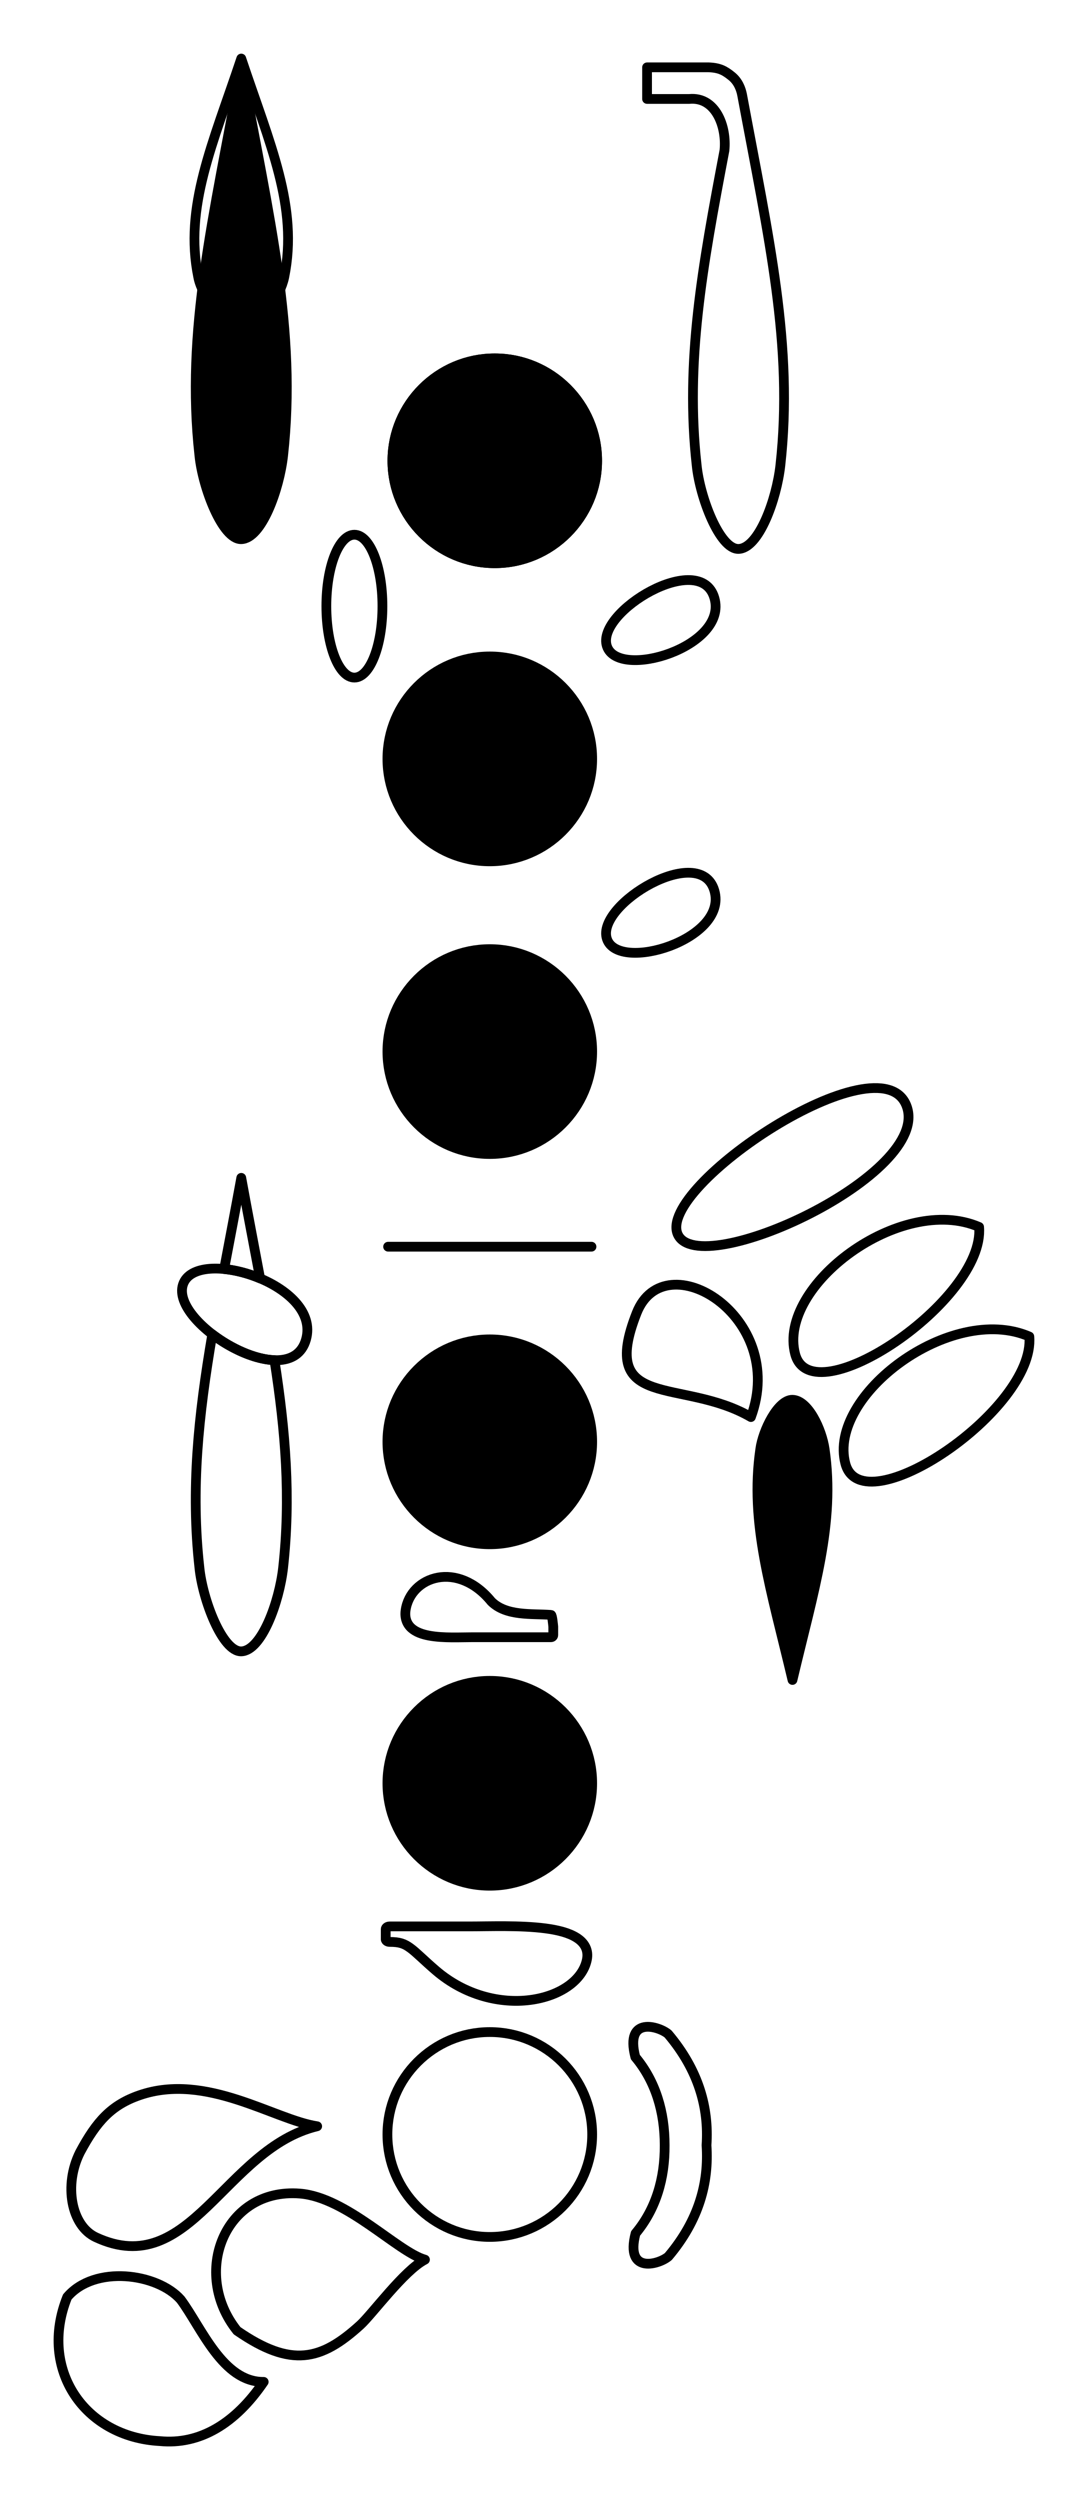 <svg xmlns="http://www.w3.org/2000/svg" width="223.176" height="512.52" viewBox="0 0 167.382 384.39"><g stroke-width="2" stroke-linecap="round" stroke-linejoin="round" stroke="#000"><path d="M 152.559 28.494 C 151.194 27.406 150.173 26.791 147.887 26.703 C 143.673 26.703 139.455 26.703 135.241 26.703 C 135.241 28.197 135.241 31.692 135.241 33.187 C 139.455 33.187 139.673 33.187 143.887 33.187 C 149.298 32.671 151.616 38.807 151.116 43.744 C 146.574 67.645 143.043 86.989 145.418 108.302 C 146.069 114.796 150.121 125.531 154.002 125.432 C 158.184 125.322 161.809 115.25 162.585 108.302 C 165.319 83.713 160.199 61.739 154.741 32.375 C 154.491 31.052 153.887 29.552 152.559 28.494" transform="matrix(.75 0 0 .75 -1.884 -9.675)" fill="none"/><path d="M 52.002 26.364 C 46.278 57.765 40.554 80.604 43.418 106.302 C 44.069 112.796 48.121 123.531 52.002 123.432 C 56.184 123.322 59.809 113.25 60.585 106.302 C 63.444 80.604 57.72 57.765 52.002 26.364" transform="matrix(.75 0 0 .75 -1.884 -9.675)"/><path d="M 52.002 24.901 C 46.121 42.505 40.241 55.302 43.179 69.703 C 43.851 73.348 48.012 79.359 52.002 79.307 C 56.298 79.244 60.022 73.598 60.819 69.703 C 63.762 55.302 57.882 42.505 52.002 24.901" transform="matrix(.75 0 0 .75 -1.884 -9.675)" fill="none"/><path d="M 104.002 128.364 C 115.58 128.364 125.002 118.942 125.002 107.364 C 125.002 95.781 115.58 86.364 104.002 86.364 C 92.418 86.364 83.002 95.781 83.002 107.364 C 83.002 118.942 92.418 128.364 104.002 128.364" transform="matrix(.75 0 0 .75 -1.884 -9.675)"/><path d="M 104.002 86.359 C 92.418 86.359 83.002 95.781 83.002 107.359 C 83.002 118.942 92.418 128.359 104.002 128.359 C 115.58 128.359 125.002 118.942 125.002 107.359 C 125.002 95.781 115.58 86.359 104.002 86.359 M 104.002 91.932 C 104.002 91.932 110.627 107.359 110.627 107.359 C 110.627 107.359 104.002 122.791 104.002 122.791 C 104.002 122.791 97.377 107.359 97.377 107.359 C 97.377 107.359 104.002 91.932 104.002 91.932" transform="matrix(.75 0 0 .75 -1.884 -9.675)"/><path d="M 75.21 122.52 C 78.392 122.52 80.96 129.052 80.96 137.161 C 80.96 145.276 78.392 151.807 75.21 151.807 C 72.022 151.807 69.455 145.276 69.455 137.161 C 69.455 129.052 72.022 122.52 75.21 122.52" transform="matrix(.75 0 0 .75 -1.884 -9.675)" fill="none"/><path d="M 102.981 189.473 C 114.564 189.473 123.981 180.057 123.981 168.473 C 123.981 156.895 114.564 147.473 102.981 147.473 C 91.403 147.473 81.981 156.895 81.981 168.473 C 81.981 180.057 91.403 189.473 102.981 189.473" transform="matrix(.75 0 0 .75 -1.884 -9.675)"/><path d="M127.002 145.364C129.309 152.401 151.944 145.479 149.048 135.479 146.147 125.484 124.689 138.322 127.002 145.364M127.002 205.364C129.309 212.401 151.944 205.479 149.048 195.479 146.147 185.484 124.689 198.322 127.002 205.364" transform="matrix(.75 0 0 .75 -1.884 -9.675)" fill="none"/><path d="M 102.981 249.473 C 114.564 249.473 123.981 240.057 123.981 228.473 C 123.981 216.895 114.564 207.473 102.981 207.473 C 91.403 207.473 81.981 216.895 81.981 228.473 C 81.981 240.057 91.403 249.473 102.981 249.473" transform="matrix(.75 0 0 .75 -1.884 -9.675)"/><path d="M141.538 265.942C145.913 275.703 193.871 253.635 188.455 239.578 183.038 225.52 137.163 256.177 141.538 265.942M156.543 303.401C142.371 295.182 125.095 302.322 133.116 282.031 138.903 267.401 164.147 282.807 156.543 303.401M203.351 264.427C187.252 257.484 161.918 276.494 165.616 290.479 169.038 303.421 204.616 279.453 203.351 264.427" transform="matrix(.75 0 0 .75 -1.884 -9.675)" fill="none"/><path d="M 213.653 286.89 C 197.559 279.942 172.22 298.953 175.918 312.937 C 179.345 325.885 214.918 301.916 213.653 286.89" transform="matrix(.75 0 0 .75 -1.884 -9.675)" fill="none"/><path d="M 165.069 357.296 C 160.668 338.713 156.267 325.197 158.465 309.994 C 158.97 306.151 162.085 299.802 165.069 299.859 C 168.288 299.927 171.074 305.885 171.668 309.994 C 173.871 325.197 169.47 338.713 165.069 357.296" transform="matrix(.75 0 0 .75 -1.884 -9.675)"/><path d="M82.121 268.473C82.121 268.473 123.845 268.473 123.845 268.473M52.002 254.359C50.798 260.958 49.616 267.109 48.491 273.052 50.866 273.286 53.449 273.953 55.871 274.979 54.653 268.458 53.33 261.661 52.002 254.359M46.059 286.427C43.21 303.14 41.621 318.161 43.418 334.302 44.069 340.796 48.121 351.531 52.002 351.432 56.184 351.322 59.809 341.25 60.585 334.302 62.189 319.885 61.09 306.364 58.809 291.729 54.851 291.604 49.908 289.369 46.059 286.427" transform="matrix(.75 0 0 .75 -1.884 -9.675)" fill="none"/><path d="M 40.043 276.239 C 42.684 268.182 68.585 276.104 65.267 287.546 C 61.949 298.984 37.397 284.291 40.043 276.239" transform="matrix(.75 0 0 .75 -1.884 -9.675)" fill="none"/><path d="M 102.981 329.473 C 114.564 329.473 123.981 320.057 123.981 308.473 C 123.981 296.895 114.564 287.473 102.981 287.473 C 91.403 287.473 81.981 296.895 81.981 308.473 C 81.981 320.057 91.403 329.473 102.981 329.473" transform="matrix(.75 0 0 .75 -1.884 -9.675)"/><path d="M 116.002 346.369 C 115.976 346.135 115.783 343.958 115.548 343.958 C 111.569 343.661 106.371 344.255 103.298 341.208 C 99.877 337.02 95.746 335.677 92.324 336.307 C 88.908 336.932 86.205 339.526 85.71 343.005 C 85.486 344.578 85.976 345.822 86.897 346.651 C 87.819 347.484 89.106 347.937 90.559 348.208 C 93.46 348.744 97.033 348.531 99.507 348.531 C 99.507 348.531 115.548 348.531 115.548 348.531 C 115.798 348.531 116.002 348.333 116.002 348.083 C 116.002 348.083 116.002 346.411 116.002 346.411 C 116.002 346.401 116.002 346.385 116.002 346.369" transform="matrix(.75 0 0 .75 -1.884 -9.675)" fill="none"/><path d="M 102.981 399.473 C 114.564 399.473 123.981 390.057 123.981 378.473 C 123.981 366.895 114.564 357.473 102.981 357.473 C 91.403 357.473 81.981 366.895 81.981 378.473 C 81.981 390.057 91.403 399.473 102.981 399.473" transform="matrix(.75 0 0 .75 -1.884 -9.675)"/><path d="M81.632 410.489C81.673 410.776 82.017 410.994 82.429 410.994 84.481 410.994 85.434 411.333 86.689 412.25 87.944 413.161 89.392 414.687 91.918 416.854 97.944 422.02 105.22 423.677 111.241 422.901 117.267 422.13 122.022 418.927 122.897 414.635 123.293 412.697 122.429 411.166 120.804 410.14 119.184 409.109 116.913 408.552 114.356 408.218 109.246 407.557 102.955 407.817 98.59 407.817 98.59 407.817 82.429 407.817 82.429 407.817 81.991 407.817 81.632 408.067 81.632 408.38 81.632 408.38 81.632 410.437 81.632 410.437 81.632 410.453 81.632 410.468 81.632 410.489M102.981 471.473C114.564 471.473 123.981 462.057 123.981 450.473 123.981 438.895 114.564 429.473 102.981 429.473 91.403 429.473 81.981 438.895 81.981 450.473 81.981 462.057 91.403 471.473 102.981 471.473M147.434 452.677C147.949 460.364 145.897 468.031 139.621 475.468 137.897 477.005 130.653 479.343 132.882 470.755 137.08 465.739 138.903 459.458 138.851 452.677 138.856 445.901 137.028 439.619 132.835 434.598 130.606 426.015 137.845 428.354 139.574 429.89 145.845 437.328 147.949 444.994 147.434 452.677M67.574 448.786C58.772 447.468 44.845 437.697 31.142 442.421 25.366 444.416 22.33 447.755 18.918 454.13 15.564 460.822 17.095 469.177 22.189 471.546 41.58 480.562 48.611 453.328 67.574 448.786M89.684 476.13C84.09 474.562 73.632 463.343 64.033 462.583 48.517 461.354 41.72 478.927 51.147 490.703 62.298 498.411 68.434 496.781 76.418 489.526 78.824 487.343 85.418 478.317 89.684 476.13M56.606 501.187C48.199 501.27 43.84 490.046 39.58 484.322 34.772 478.875 21.897 477.197 16.309 483.786 10.351 498.598 19.835 512.5 35.298 513.328 43.512 514.125 50.778 509.739 56.606 501.187" transform="matrix(.75 0 0 .75 -1.884 -9.675)" fill="none"/></g></svg>